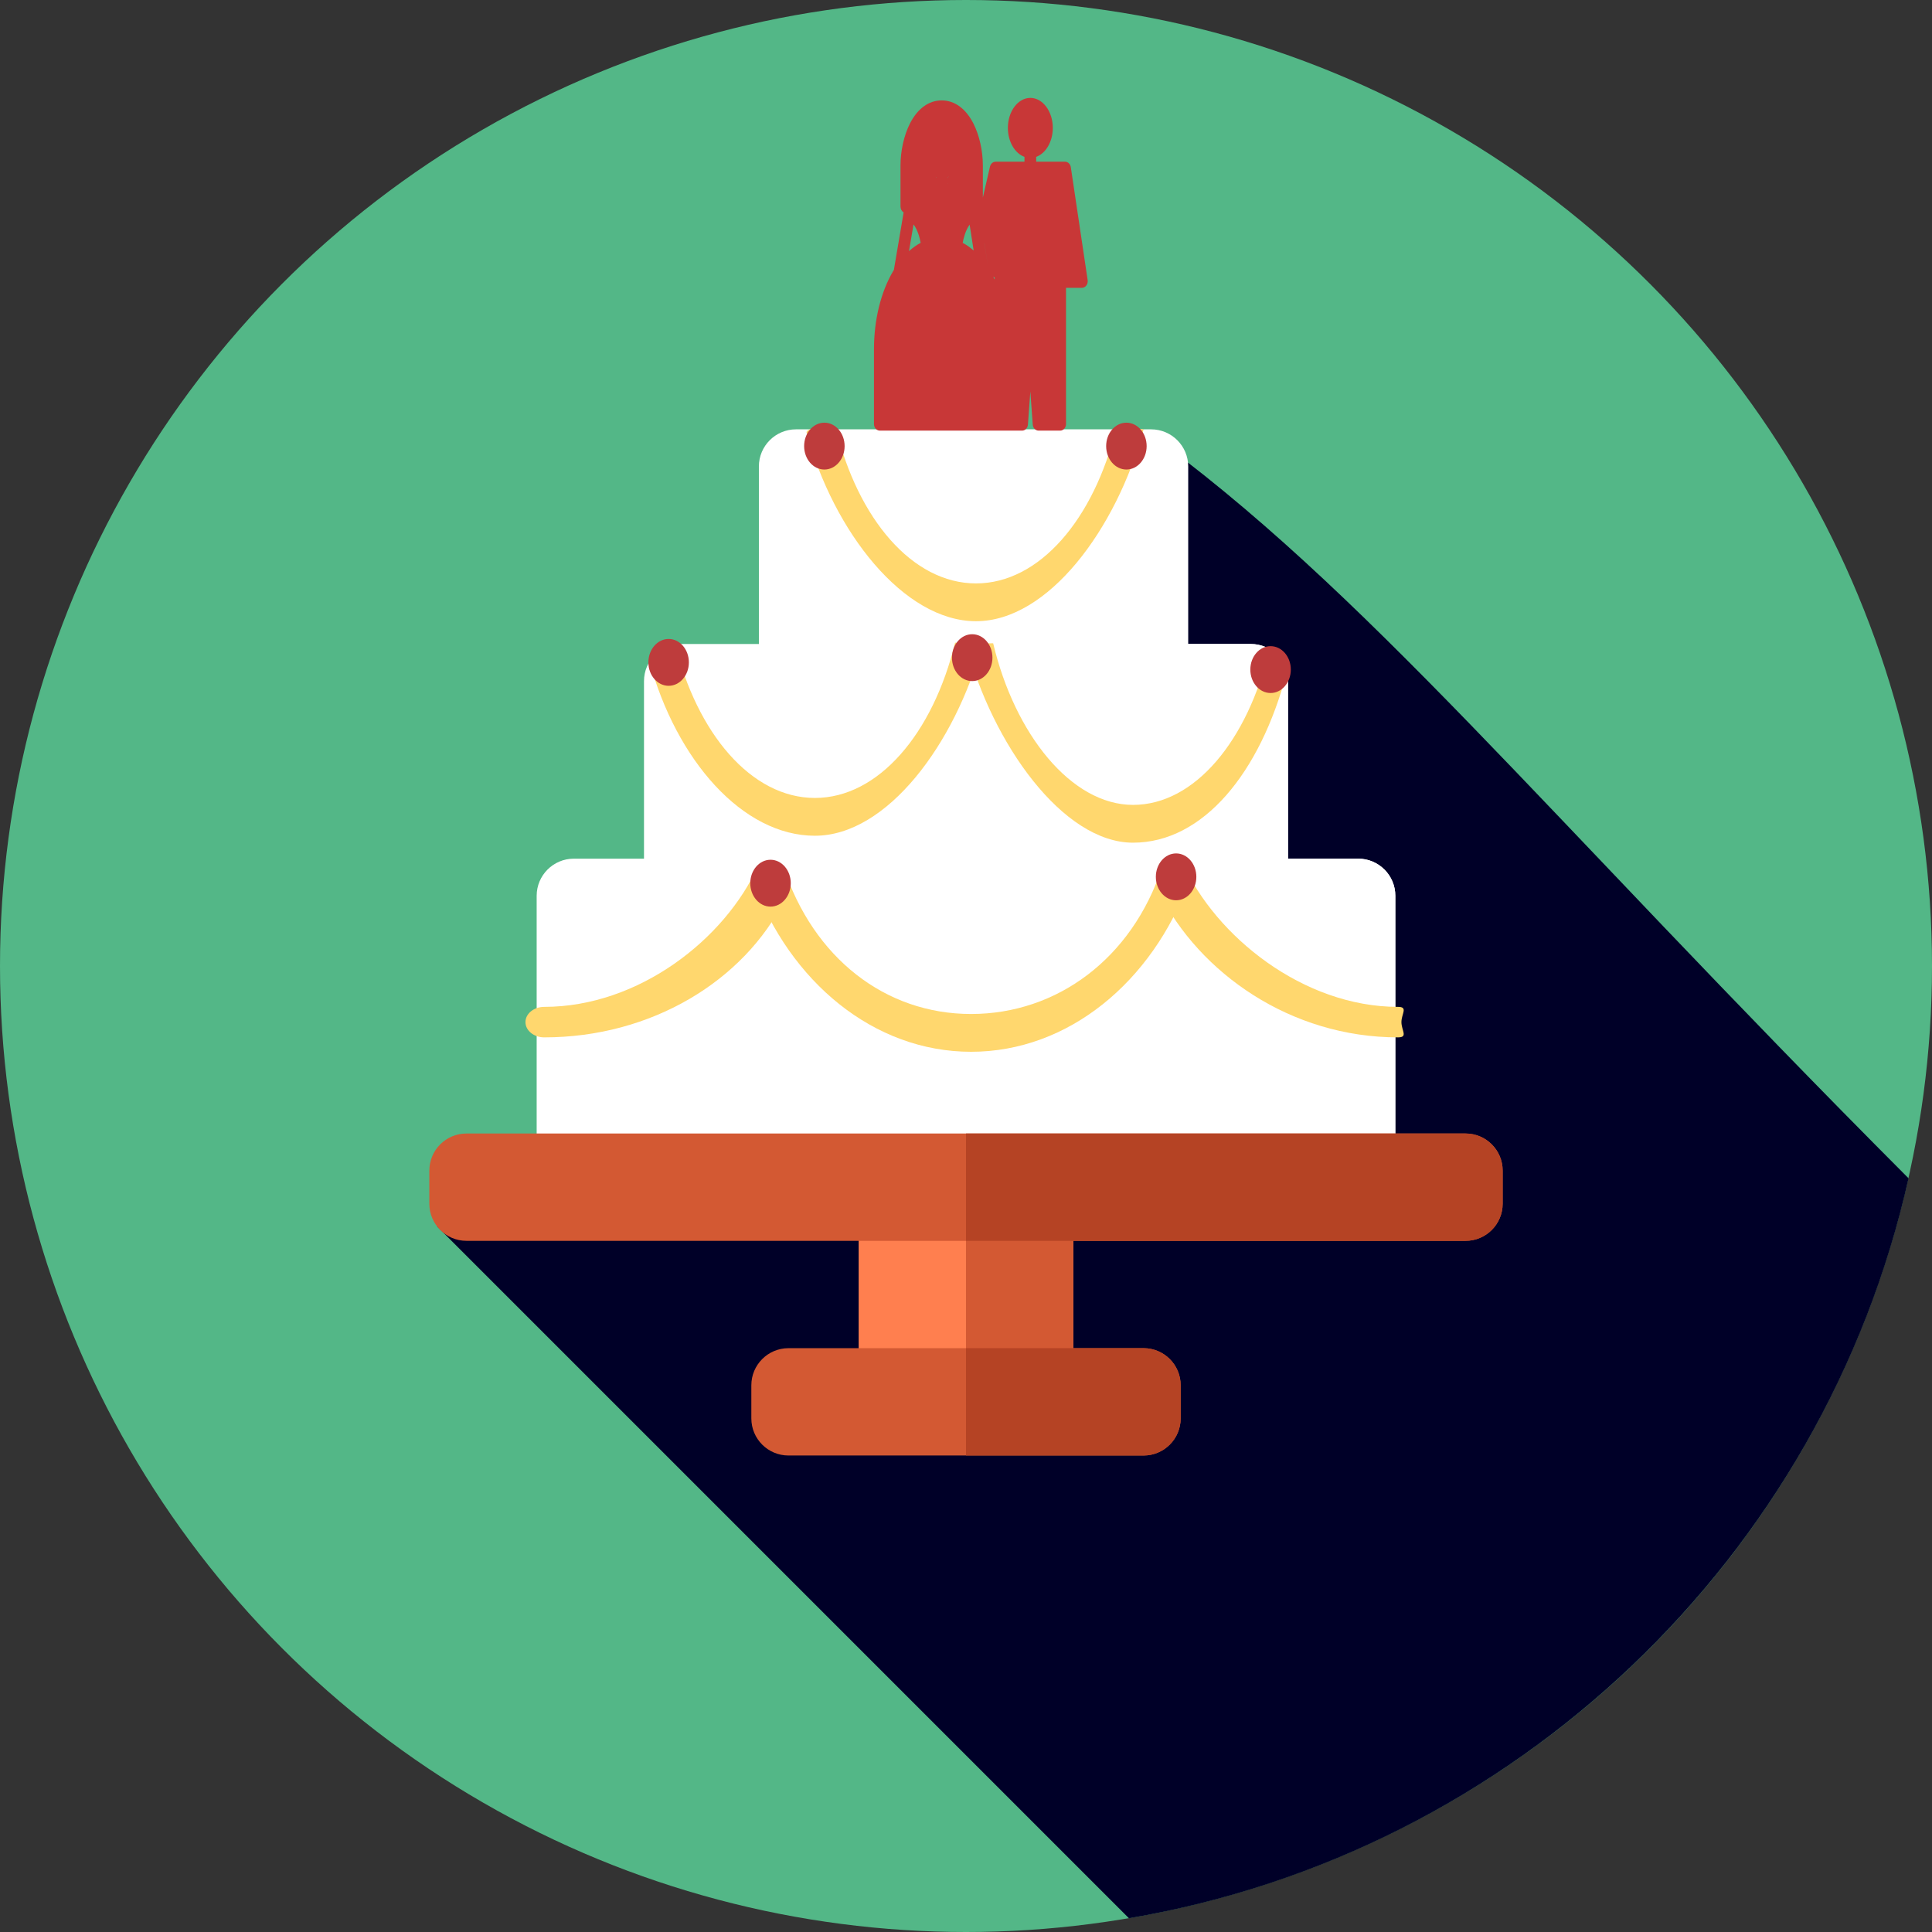 <?xml version="1.0" encoding="UTF-8" standalone="no"?>
<!-- Generator: Adobe Illustrator 18.0.0, SVG Export Plug-In . SVG Version: 6.00 Build 0)  -->

<svg
   xmlns:dc="http://purl.org/dc/elements/1.1/"
   xmlns:cc="http://creativecommons.org/ns#"
   xmlns:rdf="http://www.w3.org/1999/02/22-rdf-syntax-ns#"
   xmlns:svg="http://www.w3.org/2000/svg"
   xmlns:sodipodi="http://sodipodi.sourceforge.net/DTD/sodipodi-0.dtd"
   xmlns:inkscape="http://www.inkscape.org/namespaces/inkscape"
   xmlns="http://www.w3.org/2000/svg"
   version="1.1"
   id="Capa_1"
   x="0px"
   y="0px"
   viewBox="0 0 512 512"
   xml:space="preserve"
   sodipodi:docname="cake_pikto.svg"
   width="512"
   height="512"
   inkscape:export-filename="D:\Dropbox\anna\cake_pikto.png"
   inkscape:export-xdpi="96"
   inkscape:export-ydpi="96"
   inkscape:version="0.92.0 r15299"><rect x="0" y="0" width="512" height="512" fill="#333333" stroke="none"/><defs
     id="defs6553" /><sodipodi:namedview
     pagecolor="#ffffff"
     bordercolor="#666666"
     borderopacity="1"
     objecttolerance="10"
     gridtolerance="10"
     guidetolerance="10"
     inkscape:pageopacity="0"
     inkscape:pageshadow="2"
     inkscape:window-width="1366"
     inkscape:window-height="705"
     id="namedview6551"
     showgrid="false"
     inkscape:zoom="0.88951124"
     inkscape:cx="99.194672"
     inkscape:cy="316.70698"
     inkscape:window-x="-8"
     inkscape:window-y="-8"
     inkscape:window-maximized="1"
     inkscape:current-layer="Capa_1" /><g
     id="g6520"
     transform="translate(-26.998,-57.206)" /><g
     id="g6522"
     transform="translate(-26.998,-57.206)" /><g
     id="g6524"
     transform="translate(-26.998,-57.206)" /><g
     id="g6526"
     transform="translate(-26.998,-57.206)" /><g
     id="g6528"
     transform="translate(-26.998,-57.206)" /><g
     id="g6530"
     transform="translate(-26.998,-57.206)" /><g
     id="g6532"
     transform="translate(-26.998,-57.206)" /><g
     id="g6534"
     transform="translate(-26.998,-57.206)" /><g
     id="g6536"
     transform="translate(-26.998,-57.206)" /><g
     id="g6538"
     transform="translate(-26.998,-57.206)" /><g
     id="g6540"
     transform="translate(-26.998,-57.206)" /><g
     id="g6542"
     transform="translate(-26.998,-57.206)" /><g
     id="g6544"
     transform="translate(-26.998,-57.206)" /><g
     id="g6546"
     transform="translate(-26.998,-57.206)" /><g
     id="g6548"
     transform="translate(-26.998,-57.206)" /><circle
     id="circle7386"
     r="256"
     cy="256"
     cx="256"
     style="fill:#53b787;fill-opacity:1" /><path
     sodipodi:nodetypes="ccccccc"
     inkscape:connector-curvature="0"
     id="path7388"
     d="m 299.18,508.356 c 102.383,-17.394 184.058,-95.565 206.603,-196.098 -97.552,-97.816 -144.323,-156.498 -202.734,-198.48 l -54.232,47.264 84.39,84.39 -217.341,79.61 z"
     style="fill:#000028;fill-opacity:1" /><rect
     id="rect7390"
     height="56.889"
     width="56.889"
     style="fill:#ff7f4f"
     y="312.889"
     x="227.556" /><rect
     id="rect7392"
     height="56.889"
     width="28.444"
     style="fill:#d35933"
     y="312.889"
     x="256" /><path
     inkscape:connector-curvature="0"
     id="path7394"
     d="m 305.049,199.111 h -94.096 c -5.435,0 -9.842,-4.406 -9.842,-9.842 v -65.65 c 0,-5.435 4.406,-9.842 9.842,-9.842 h 94.096 c 5.435,0 9.84,4.406 9.84,9.842 v 65.652 c 0,5.434 -4.406,9.84 -9.84,9.84 z"
     style="fill:#ffffff;fill-opacity:1" /><path
     inkscape:connector-curvature="0"
     id="path7396"
     d="m 331.493,256 h -150.985 c -5.435,0 -9.842,-4.406 -9.842,-9.84 v -65.652 c 0,-5.435 4.406,-9.842 9.842,-9.842 h 150.985 c 5.435,0 9.84,4.406 9.84,9.842 v 65.652 c 0,5.434 -4.406,9.84 -9.84,9.84 z"
     style="fill:#ffffff" /><g
     style="fill:#ffffff"
     transform="translate(4.1572266e-5,7.0970703e-5)"
     id="g7402"><path
       inkscape:connector-curvature="0"
       id="path7398"
       d="M 331.493,170.667 H 256 V 256 h 75.492 c 5.435,0 9.84,-4.406 9.84,-9.84 v -65.652 c 0.001,-5.435 -4.405,-9.841 -9.839,-9.841 z"
       style="fill:#ffffff" /><path
       inkscape:connector-curvature="0"
       id="path7400"
       d="M 359.938,312.889 H 152.064 c -5.435,0 -9.842,-4.406 -9.842,-9.84 v -65.652 c 0,-5.435 4.406,-9.84 9.842,-9.84 h 207.874 c 5.435,0 9.84,4.406 9.84,9.84 v 65.652 c 0,5.434 -4.407,9.84 -9.84,9.84 z"
       style="fill:#ffffff" /></g><path
     inkscape:connector-curvature="0"
     id="path7404"
     d="m 359.938,227.556 h -103.938 v 85.333 h 103.936 c 5.435,0 9.84,-4.406 9.84,-9.84 v -65.652 c 0.002,-5.435 -4.405,-9.841 -9.838,-9.841 z"
     style="fill:#ffffff" /><g
     transform="translate(4.1572266e-5,7.0970703e-5)"
     id="g7410"><path
       inkscape:connector-curvature="0"
       id="path7406"
       d="M 388.382,328.835 H 123.62 c -5.435,0 -9.842,-4.406 -9.842,-9.84 v -8.763 c 0,-5.435 4.406,-9.84 9.842,-9.84 h 264.763 c 5.435,0 9.84,4.406 9.84,9.84 v 8.763 c -0.001,5.434 -4.407,9.84 -9.841,9.84 z"
       style="fill:#d35933" /><path
       inkscape:connector-curvature="0"
       id="path7408"
       d="m 303.049,385.724 h -94.096 c -5.435,0 -9.842,-4.406 -9.842,-9.84 v -8.763 c 0,-5.435 4.406,-9.84 9.842,-9.84 h 94.096 c 5.435,0 9.84,4.406 9.84,9.84 v 8.763 c 0,5.434 -4.406,9.84 -9.84,9.84 z"
       style="fill:#d35933" /></g><g
     transform="translate(4.1572266e-5,7.0970703e-5)"
     id="g7416"><path
       inkscape:connector-curvature="0"
       id="path7412"
       d="M 388.382,300.391 H 256 v 28.444 h 132.38 c 5.435,0 9.84,-4.406 9.84,-9.84 v -8.763 c 0.002,-5.435 -4.404,-9.841 -9.838,-9.841 z"
       style="fill:#b54324" /><path
       inkscape:connector-curvature="0"
       id="path7414"
       d="M 303.049,357.279 H 256 v 28.444 h 47.047 c 5.435,0 9.84,-4.406 9.84,-9.84 v -8.763 c 0.002,-5.434 -4.404,-9.841 -9.838,-9.841 z"
       style="fill:#b54324" /></g><g
     style="fill:#c83737;fill-opacity:1;stroke-width:4.524"
     transform="matrix(0.207,0,0,0.235,221.1,25.945)"
     id="g7422"><g
       style="fill:#c83737;fill-opacity:1;stroke-width:4.524"
       id="g7420"><path
         style="fill:#c83737;fill-opacity:1;stroke-width:4.524"
         inkscape:connector-curvature="0"
         id="path7418"
         d="M 324.341,205.469 302.828,78.363 c -10e-4,-0.006 -0.003,-0.01 -0.004,-0.014 -0.225,-1.525 -0.912,-2.959 -1.992,-4.09 -1.415,-1.482 -3.375,-2.322 -5.425,-2.322 h -36.94 V 66.486 C 270.697,62.593 279.725,49.431 279.725,33.83 279.725,15.176 266.825,0 250.967,0 235.11,0 222.209,15.176 222.209,33.83 c 0,15.602 9.027,28.764 21.258,32.656 v 5.451 h -36.94 c -2.05,0 -4.01,0.84 -5.425,2.322 -0.888,0.93 -1.512,2.06 -1.83,3.281 -0.001,0 -0.002,0.002 -0.002,0.002 l -9.096,34.861 v -36.4 c 0,-16.267 -4.465,-33.793 -11.943,-46.879 C 168.538,12.163 154.06,2.821 137.465,2.821 120.87,2.821 106.392,12.163 96.698,29.124 89.219,42.21 84.755,59.735 84.755,76.003 V 122.5 c 0,2.879 1.622,5.375 4,6.631 l -12.488,64.83 c -0.349,0.506 -0.698,1.008 -1.041,1.523 -15.769,23.658 -24.454,54.969 -24.454,88.168 v 84.059 c 0,4.142 3.357,7.5 7.5,7.5 h 182.153 c 3.903,0 7.154,-2.994 7.475,-6.885 l 3.067,-37.287 3.067,37.287 c 0.32,3.891 3.571,6.885 7.475,6.885 h 27.623 c 4.143,0 7.5,-3.358 7.5,-7.5 V 214.182 h 20.309 c 2.201,0 4.291,-0.967 5.717,-2.645 1.423,-1.678 2.04,-3.896 1.683,-6.068 z m -73.376,26.584 c -3.903,0 -7.154,2.994 -7.475,6.885 l -9.975,121.273 h -9.359 v -76.559 c 0,-12.898 -1.327,-25.506 -3.856,-37.496 v -38.871 h 61.33 v 152.926 h -13.215 l -9.977,-121.273 c -0.318,-3.891 -3.569,-6.885 -7.473,-6.885 z m -20.648,-145.115 13.15,29.34 v 75.77 H 219.255 L 214.381,86.939 h 15.936 z m 24.86,0 h -8.423 z m 27.5,105.109 h -24.21 V 116.27 l 13.148,-29.332 h 15.936 z M 237.208,33.83 c 0,-10.207 6.301,-18.83 13.758,-18.83 7.458,0 13.758,8.623 13.758,18.83 0,10.207 -6.3,18.83 -13.758,18.83 -7.457,0 -13.758,-8.623 -13.758,-18.83 z m -44.958,130.025 4.844,27.889 2.089,8.15 c 0.047,1.012 5.712,1.967 6.117,2.832 v 2.018 c -1.753,-3.199 -6.226,-10.031 -8.206,-13 -0.852,-1.279 0.882,1.219 0,0 l -4.896,-27.746 c 12.947,0.795 15.366,-0.092 0.052,-0.143 z m -13.854,8.241 c -4.482,-3.484 -9.17,-6.375 -14.018,-8.646 0.893,-4.385 3.363,-13.9 8.876,-20.496 z m -40.928,-58.502 c 0.884,0.08 1.784,0.008 2.661,-0.234 13.176,-3.625 22.719,-2.178 26.186,3.969 2.483,4.406 1.24,10.123 -1.479,12.701 -9.047,8.57 -13.112,21.465 -14.763,28.621 -4.135,-0.859 -8.345,-1.303 -12.609,-1.303 -4.264,0 -8.474,0.443 -12.608,1.303 -1.65,-7.156 -5.716,-20.051 -14.763,-28.621 -2.72,-2.578 -3.963,-8.295 -1.479,-12.701 3.466,-6.146 13.009,-7.596 26.186,-3.969 0.895,0.247 1.795,0.312 2.668,0.234 z M 124.846,59.732 c 0,-8.754 5.66,-15.877 12.618,-15.877 6.957,0 12.617,7.123 12.617,15.877 0,8.756 -5.66,15.879 -12.617,15.879 -6.958,0 -12.618,-7.123 -12.618,-15.879 z M 99.754,76.004 c 0,-23.463 11.985,-58.182 37.71,-58.182 25.725,0 37.709,34.719 37.709,58.182 v 28.5 c -4.958,-4.871 -13.944,-9.719 -29.533,-7.59 V 89.23 c 11.249,-3.906 19.441,-15.652 19.441,-29.498 0,-17.025 -12.389,-30.877 -27.617,-30.877 -15.228,0 -27.618,13.852 -27.618,30.877 0,14.395 8.855,26.518 20.794,29.924 v 7.465 c -16.422,-2.605 -25.788,2.371 -30.886,7.381 z m 1.671,66.65 c 5.692,6.605 8.219,16.354 9.123,20.795 -5.177,2.426 -10.174,5.555 -14.933,9.363 z M 209.157,360.211 H 65.771 v -76.559 c 0,-30.27 7.79,-58.627 21.936,-79.848 13.521,-20.285 31.192,-31.457 49.757,-31.457 18.564,0 36.505,10.994 49.758,31.457 18.322,28.287 21.936,68.529 21.936,79.848 v 76.559 z m 88.206,-161.029 2.368,-51.066 z"
         sodipodi:nodetypes="ccccsccsssccsccccscscsscccsssscccssscsccscccsccccccscccccccccccccccccsssssccccccccccccccccccscccccsssssssscccssscccsccccccscscsccccc" /></g></g><path
     inkscape:connector-curvature="0"
     id="path7424"
     d="m 235.063,98.449 c 0.123,-9.558 0.278,-12.818 0.693,-14.581 1.909,-8.099 5.441,-13.825 9.928,-16.092 1.912,-0.966 2.45,-1.086 4.323,-0.96 4.334,0.291 7.921,3.372 10.63,9.131 2.94,6.251 3.588,10.64 3.588,24.315 v 10.498 h -14.66 -14.66 z"
     style="opacity:1;fill:#c83737;fill-opacity:1;fill-rule:nonzero;stroke:#c83737;stroke-width:1.38;stroke-linecap:round;stroke-linejoin:round;stroke-miterlimit:4;stroke-dasharray:none;stroke-dashoffset:0;stroke-opacity:1" /><path
     inkscape:connector-curvature="0"
     id="path7426"
     d="m 246.583,61.237 c -0.23,-0.922 -1.024,-2.611 -1.764,-3.754 -1.542,-2.381 -1.66,-3.237 -0.582,-4.242 0.694,-0.648 1.206,-0.714 5.489,-0.712 4.155,10e-4 4.8,0.08 5.359,0.653 0.88,0.903 0.793,2.293 -0.229,3.669 -1.041,1.401 -2.531,4.604 -2.535,5.452 0,0.53 -0.358,0.611 -2.661,0.611 h -2.658 z"
     style="opacity:1;fill:#c83737;fill-opacity:1;fill-rule:nonzero;stroke:#c83737;stroke-width:1.38;stroke-linecap:round;stroke-linejoin:round;stroke-miterlimit:4;stroke-dasharray:none;stroke-dashoffset:0;stroke-opacity:1" /><path
     inkscape:connector-curvature="0"
     id="path7428"
     d="m 248.208,42.685 c -1.353,-1.389 -1.402,-3.667 -0.114,-5.239 0.934,-1.14 1.671,-1.321 2.551,-0.627 0.875,0.69 1.331,1.854 1.331,3.398 0,1.133 -0.215,1.668 -0.995,2.468 -0.547,0.561 -1.171,1.021 -1.387,1.021 -0.216,0 -0.84,-0.459 -1.387,-1.021 z"
     style="opacity:1;fill:#c83737;fill-opacity:1;fill-rule:nonzero;stroke:#c83737;stroke-width:1.38;stroke-linecap:round;stroke-linejoin:round;stroke-miterlimit:4;stroke-dasharray:none;stroke-dashoffset:0;stroke-opacity:1" /><path
     inkscape:connector-curvature="0"
     id="path7430"
     d="m 271.736,37.367 c -1.598,-1.76 -1.591,-5.325 0.013,-6.972 1.657,-1.7 4.044,0.385 4.044,3.532 0,3.212 -2.41,5.255 -4.057,3.44 z"
     style="opacity:1;fill:#c83737;fill-opacity:1;fill-rule:nonzero;stroke:#c83737;stroke-width:1.38;stroke-linecap:round;stroke-linejoin:round;stroke-miterlimit:4;stroke-dasharray:none;stroke-dashoffset:0;stroke-opacity:1" /><path
     inkscape:connector-curvature="0"
     id="path7432"
     d="m 274.771,62.303 -0.001,-8.644 1.4,-3.58 1.4,-3.58 h 1.494 1.494 l -0.011,1.31 c -0.01,1.072 -0.945,22.76 -0.995,23.05 -0.01,0.048 -1.087,0.087 -2.397,0.087 h -2.382 l -0.001,-8.644 z"
     style="opacity:1;fill:#c83737;fill-opacity:1;fill-rule:nonzero;stroke:#c83737;stroke-width:1.38;stroke-linecap:round;stroke-linejoin:round;stroke-miterlimit:4;stroke-dasharray:none;stroke-dashoffset:0;stroke-opacity:1" /><path
     inkscape:connector-curvature="0"
     id="path7434"
     d="m 266.576,68.065 c -0.017,-1.585 -0.208,-7.092 -0.425,-12.239 l -0.395,-9.358 1.529,0.103 1.529,0.103 1.266,3.143 1.266,3.143 0.012,8.993 0.012,8.993 h -2.382 -2.382 z"
     style="opacity:1;fill:#c83737;fill-opacity:1;fill-rule:nonzero;stroke:#c83737;stroke-width:1.38;stroke-linecap:round;stroke-linejoin:round;stroke-miterlimit:4;stroke-dasharray:none;stroke-dashoffset:0;stroke-opacity:1" /><path
     inkscape:connector-curvature="0"
     id="path7436"
     d="m 267.483,98.274 c -0.105,-6.867 -0.279,-14.96 -0.387,-17.986 l -0.197,-5.5 h 6.318 6.318 v 17.986 17.986 h -1.361 c -1.307,0 -1.361,-0.045 -1.367,-1.135 -0.012,-2.444 -1.989,-27.713 -2.213,-28.291 -0.131,-0.338 -0.63,-0.715 -1.108,-0.838 -1.81,-0.466 -1.907,0.015 -2.92,14.42 -1.153,16.408 -1.078,15.844 -2.096,15.844 h -0.798 z"
     style="opacity:1;fill:#c83737;fill-opacity:1;fill-rule:nonzero;stroke:#c83737;stroke-width:1.38;stroke-linecap:round;stroke-linejoin:round;stroke-miterlimit:4;stroke-dasharray:none;stroke-dashoffset:0;stroke-opacity:1" /><path
     inkscape:connector-curvature="0"
     id="path7438"
     d="m 257.547,47.024 c 7e-4,-2.113 0.057,-2.932 0.124,-1.821 0.068,1.111 0.067,2.84 -0.001,3.842 -0.069,1.001 -0.124,0.092 -0.123,-2.021 z"
     style="opacity:1;fill:#c83737;fill-opacity:1;fill-rule:nonzero;stroke:#c83737;stroke-width:1.38;stroke-linecap:round;stroke-linejoin:round;stroke-miterlimit:4;stroke-dasharray:none;stroke-dashoffset:0;stroke-opacity:1" /><path
     inkscape:connector-curvature="0"
     id="path7440"
     d="m 242.185,44.473 c 0.128,-4.802 0.254,-5.773 1.012,-7.834 1.555,-4.227 3.602,-6.2 6.432,-6.202 1.95,-0.002 3.487,0.991 4.918,3.178 1.903,2.906 3.071,8.266 2.536,11.64 -0.161,1.014 -0.208,2.488 -0.105,3.275 l 0.187,1.432 -1.306,-0.683 c -0.718,-0.376 -1.962,-0.683 -2.765,-0.683 -1.24,0 -1.459,-0.107 -1.459,-0.709 0,-0.39 0.56,-1.214 1.244,-1.831 1.687,-1.521 2.482,-3.445 2.491,-6.035 0.021,-6.041 -5.192,-9.485 -9.069,-5.991 -3.366,3.034 -3.401,8.55 -0.075,11.861 2.163,2.153 2.171,2.705 0.038,2.705 -0.942,0 -2.177,0.286 -2.927,0.679 l -1.298,0.679 z"
     style="opacity:1;fill:#c83737;fill-opacity:1;fill-rule:nonzero;stroke:#c83737;stroke-width:1.38;stroke-linecap:round;stroke-linejoin:round;stroke-miterlimit:4;stroke-dasharray:none;stroke-dashoffset:0;stroke-opacity:1" /><path
     sodipodi:nodetypes="sccsccs"
     id="path7442"
     d="m 257.349,278.734 c 25.806,0 48.036,-18.587 57.771,-45.119 -3.398,-0.312 -5.924,-0.353 -7.201,-3.695 -7.932,24.085 -27.797,38.797 -50.571,38.797 -22.773,0 -41.794,-14.88 -49.726,-38.966 -6.694,-0.358 -4.648,3.551 -8.045,3.864 9.736,26.532 31.965,45.119 57.771,45.119 z"
     style="fill:#ffd76e;stroke-width:1"
     inkscape:connector-curvature="0" /><path
     sodipodi:nodetypes="cscsssc"
     id="path7444"
     d="m 307.149,236.478 c 2.575,-0.173 -0.394,-5.799 0.958,-7.625 0.615,-0.83 3.724,0.285 5.324,-0.135 8.743,19.436 31.954,38.112 57.055,38.112 2.74,0 0.909,1.81 0.909,4.042 0,2.232 1.831,4.042 -0.909,4.042 -28.444,0 -52.607,-17.025 -63.338,-38.435 z"
     style="fill:#ffd76e;stroke-width:1"
     inkscape:connector-curvature="0" /><path
     sodipodi:nodetypes="cscsssc"
     id="path7446"
     d="m 207.887,238.505 c -1.813,-0.122 -0.111,-7.226 -1.517,-8.034 -1.497,-0.861 -4.715,0.314 -5.441,-1.077 -8.743,19.436 -31.617,37.436 -56.717,37.436 -2.74,0 -4.962,1.81 -4.962,4.042 0,2.232 2.222,4.042 4.962,4.042 28.444,0 52.945,-14.998 63.675,-36.408 z"
     style="fill:#ffd76e;stroke-width:1"
     inkscape:connector-curvature="0" /><path
     sodipodi:nodetypes="sccsccs"
     id="path7448"
     d="m 215.958,221.481 c 19.086,0 37.198,-24.318 44.398,-50.85 -2.513,-0.312 -4.356,0.037 -7.247,-0.328 -5.867,24.085 -20.309,41.161 -37.151,41.161 -16.843,0 -31.285,-17.075 -37.151,-41.161 -2.378,1.193 -5.51,2.762 -6.769,4.746 7.201,26.532 24.835,46.432 43.921,46.432 z"
     style="fill:#ffd76e;stroke-width:1"
     inkscape:connector-curvature="0" /><path
     sodipodi:nodetypes="sccsccs"
     id="path7450"
     d="m 300.267,223.32 c 18.552,0 33.698,-18.467 40.697,-44.999 0.065,-3.894 -4.584,-6.178 -4.584,-6.178 -5.703,24.085 -19.741,41.161 -36.113,41.161 -16.372,0 -31.366,-18.747 -37.068,-42.832 -7.199,0.196 -4.756,-0.116 -7.199,0.196 6.999,26.532 25.715,52.653 44.267,52.653 z"
     style="fill:#ffd76e;stroke-width:1"
     inkscape:connector-curvature="0" /><path
     sodipodi:nodetypes="sccsccs"
     id="path7448-8"
     d="m 258.651,164.628 c 19.086,0 37.198,-24.318 44.398,-50.85 -2.513,-0.312 -4.356,0.037 -7.247,-0.328 -5.867,24.085 -20.309,41.161 -37.151,41.161 -16.843,0 -31.285,-17.075 -37.151,-41.161 -2.378,1.193 -6.524,-0.953 -7.783,1.031 7.201,26.532 25.848,50.147 44.934,50.147 z"
     style="fill:#ffd76e;stroke-width:1"
     inkscape:connector-curvature="0" /><ellipse
     style="fill:#be3c3c;stroke-width:1"
     id="circle5924"
     cx="204.196"
     cy="234.054"
     rx="5.365"
     ry="6.209" /><ellipse
     ry="6.209"
     rx="5.365"
     cy="232.374"
     cx="311.678"
     id="ellipse7485"
     style="fill:#be3c3c;stroke-width:1" /><ellipse
     ry="6.209"
     rx="5.365"
     cy="174.285"
     cx="257.643"
     id="ellipse7487"
     style="fill:#be3c3c;stroke-width:1" /><ellipse
     ry="6.209"
     rx="5.365"
     cy="118.223"
     cx="218.467"
     id="ellipse7489"
     style="fill:#be3c3c;stroke-width:1" /><ellipse
     ry="6.209"
     rx="5.365"
     cy="118.223"
     cx="298.507"
     id="ellipse7491"
     style="fill:#be3c3c;stroke-width:1" /><ellipse
     ry="6.209"
     rx="5.365"
     cy="175.537"
     cx="177.194"
     id="ellipse7493"
     style="fill:#be3c3c;stroke-width:1" /><ellipse
     ry="6.209"
     rx="5.365"
     cy="177.447"
     cx="336.716"
     id="ellipse7495"
     style="fill:#be3c3c;stroke-width:1" /></svg>